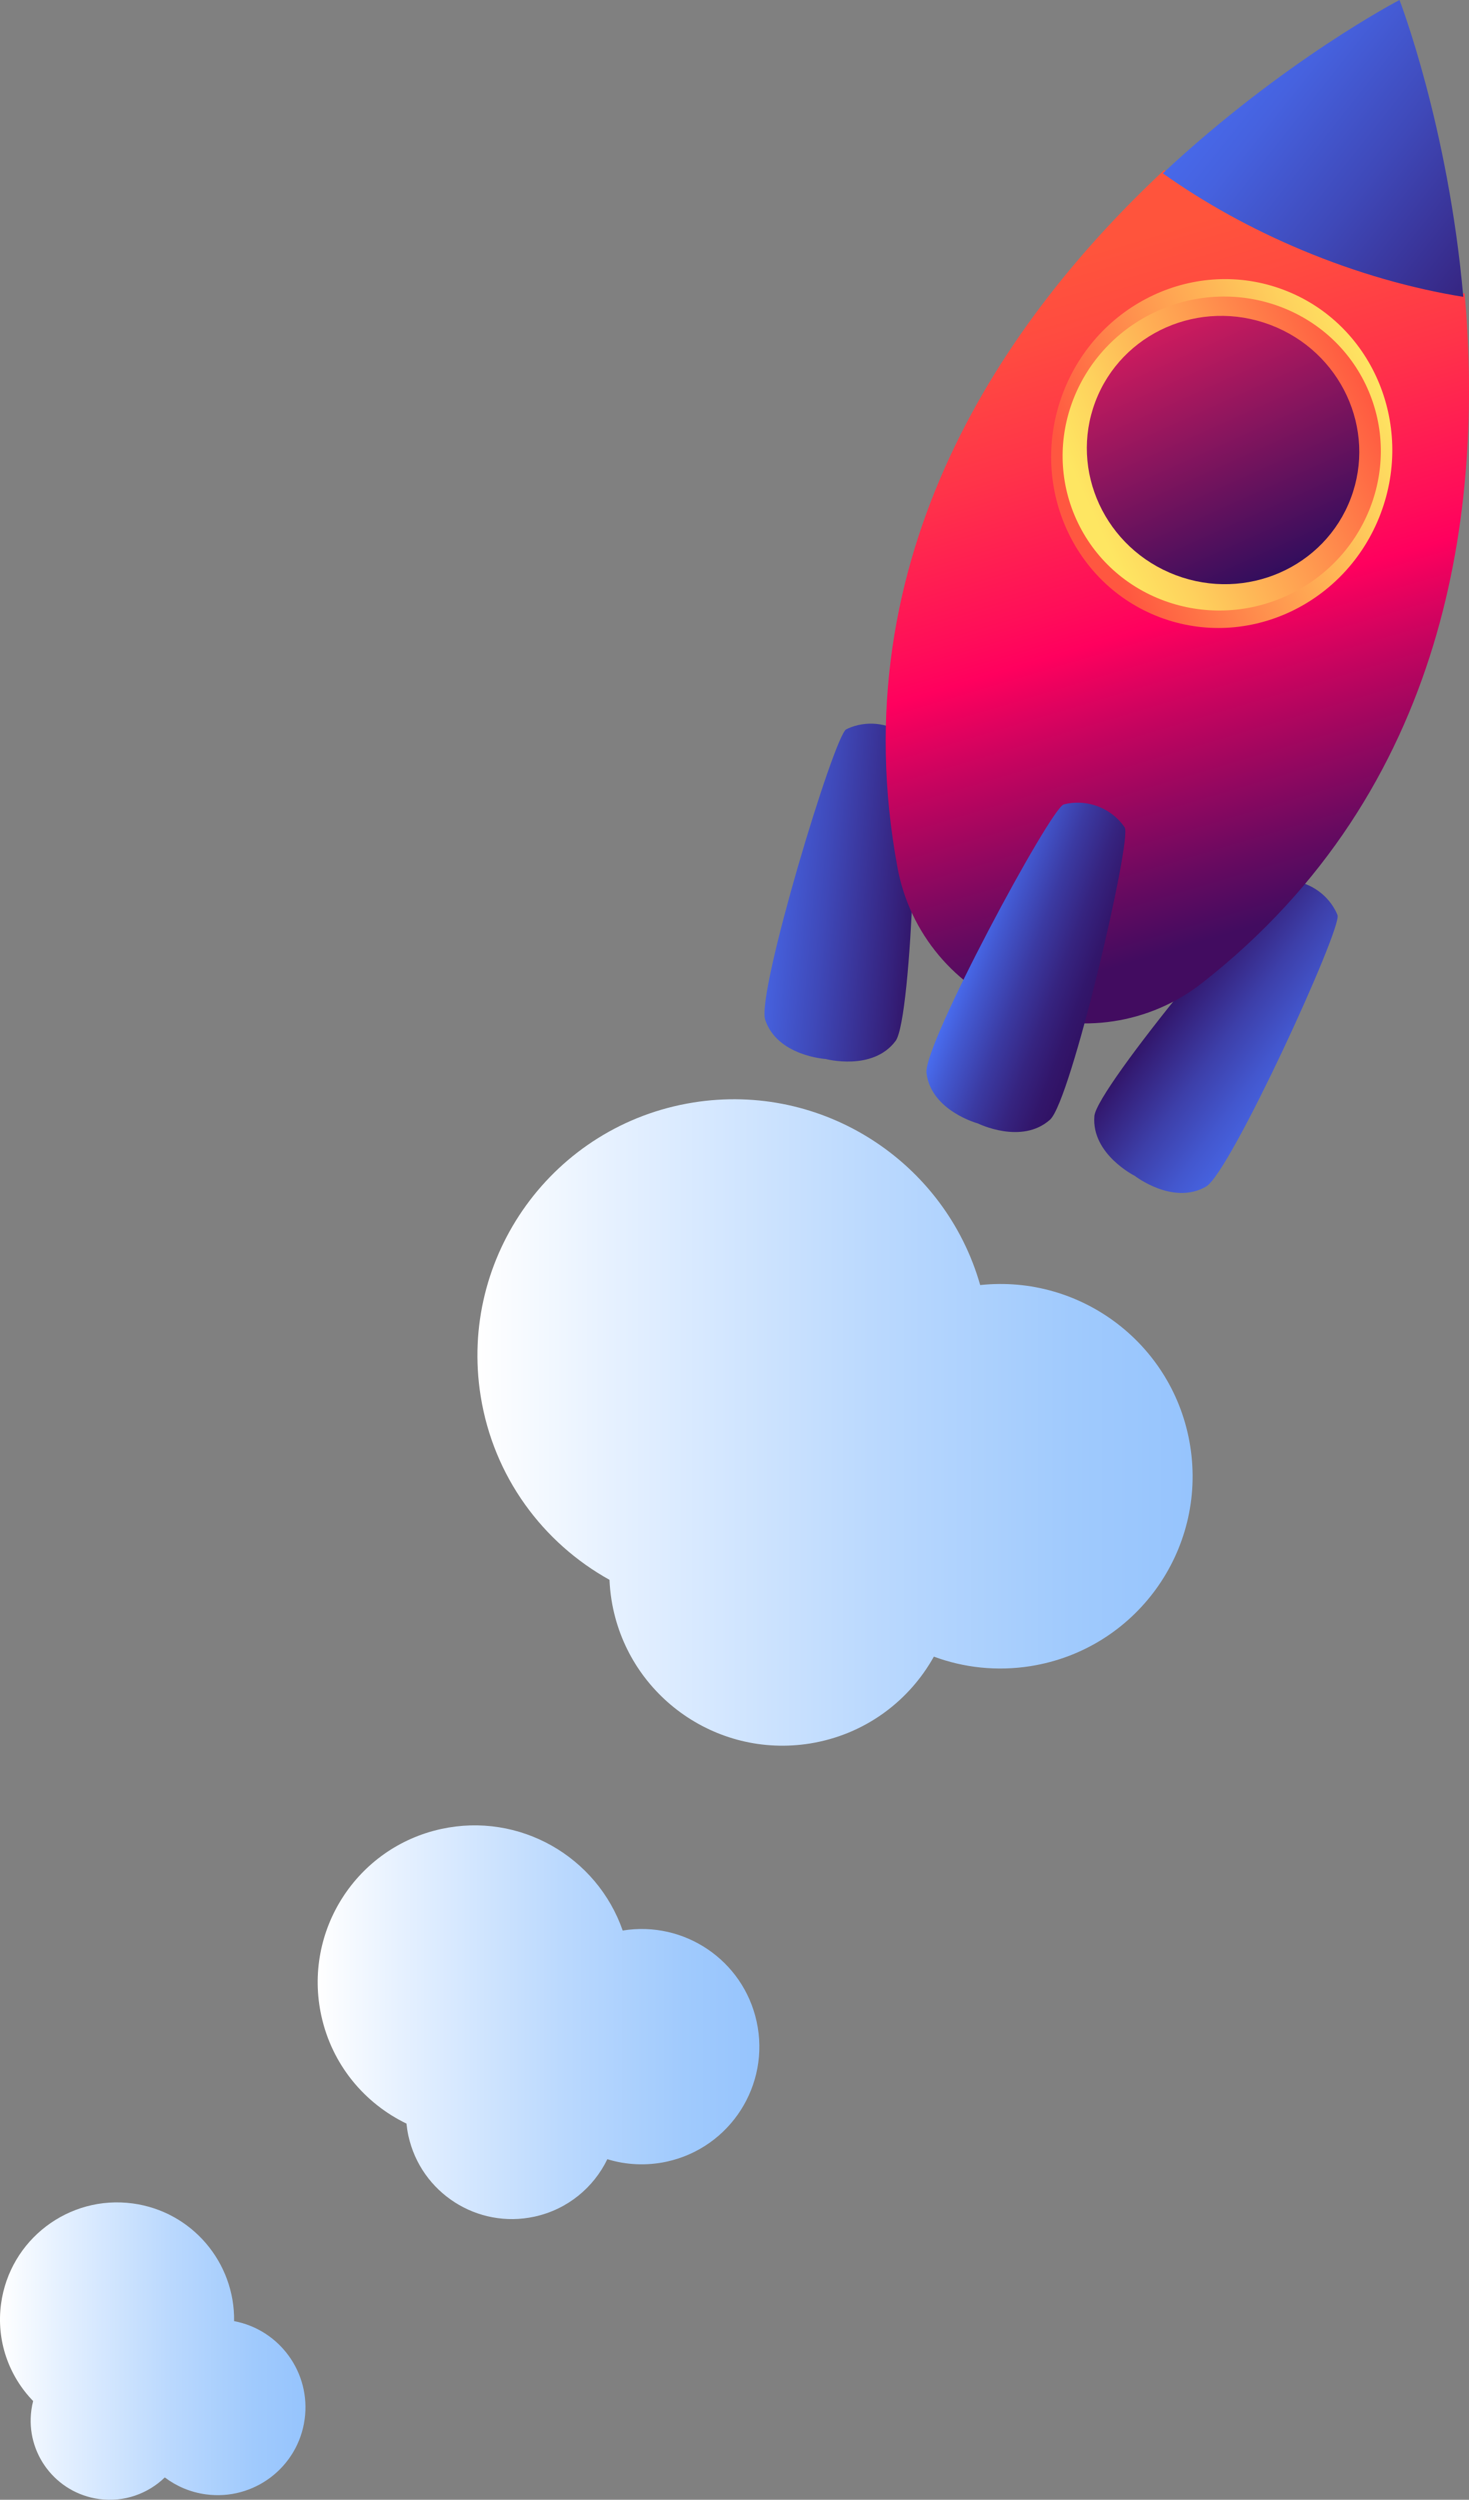 <?xml version="1.0" encoding="iso-8859-1"?>
<!-- Generator: Adobe Illustrator 19.0.0, SVG Export Plug-In . SVG Version: 6.00 Build 0)  -->
<svg version="1.1" xmlns="http://www.w3.org/2000/svg" xmlns:xlink="http://www.w3.org/1999/xlink" x="0px" y="0px"
	 viewBox="0 0 368.581 627.121" style="enable-background:new 0 0 368.581 627.121;" xml:space="preserve">
<rect x="0" y="0" width="368.581" height="627.121" fill="#808080" stroke="none"/>
<g id="rocket">
	<g>
		<g>
			
				<linearGradient id="SVGID_1_" gradientUnits="userSpaceOnUse" x1="-1523.808" y1="258.275" x2="-1567.298" y2="246.092" gradientTransform="matrix(0.935 0.354 -0.354 0.935 1846.707 573.03)">
				<stop  offset="0.003" style="stop-color:#486BED"/>
				<stop  offset="0.135" style="stop-color:#4766E5"/>
				<stop  offset="0.343" style="stop-color:#4357CE"/>
				<stop  offset="0.603" style="stop-color:#3D3FA9"/>
				<stop  offset="0.9" style="stop-color:#341D76"/>
				<stop  offset="1" style="stop-color:#311163"/>
			</linearGradient>
			<path style="fill:url(#SVGID_1_);" d="M335.596,229.583c-0.152-0.399-0.346-0.812-0.569-1.229
				c-2.362-4.41-6.944-7.295-11.942-7.519c-0.472-0.021-0.928-0.018-1.354,0.018c-3.406,0.284-46.574,52.091-47.146,59.15
				c-0.773,9.552,10.143,14.992,10.143,14.992s9.623,7.493,17.903,2.668C308.751,294.096,336.812,232.777,335.596,229.583z"/>
			
				<linearGradient id="SVGID_2_" gradientUnits="userSpaceOnUse" x1="3077.651" y1="257.85" x2="3034.16" y2="245.666" gradientTransform="matrix(-0.935 -0.354 -0.354 0.935 3156.006 1068.446)">
				<stop  offset="0.003" style="stop-color:#486BED"/>
				<stop  offset="0.156" style="stop-color:#4662DF"/>
				<stop  offset="0.448" style="stop-color:#3F49B9"/>
				<stop  offset="0.844" style="stop-color:#35227D"/>
				<stop  offset="1" style="stop-color:#311163"/>
			</linearGradient>
			<path style="fill:url(#SVGID_2_);" d="M212.313,182.974c0.378-0.199,0.796-0.38,1.239-0.545
				c4.688-1.745,10.034-0.877,13.929,2.262c0.368,0.296,0.708,0.601,1.003,0.909c2.366,2.466,0.464,69.874-3.778,75.546
				c-5.739,7.675-17.524,4.531-17.524,4.531s-12.174-0.747-15.19-9.844C189.764,249.111,209.288,184.565,212.313,182.974z"/>
			
				<linearGradient id="SVGID_3_" gradientUnits="userSpaceOnUse" x1="-1768.686" y1="442.591" x2="-1658.318" y2="577.519" gradientTransform="matrix(0.923 0.386 -0.386 0.923 2074.478 338.033)">
				<stop  offset="0" style="stop-color:#FF543C"/>
				<stop  offset="0.104" style="stop-color:#FF4B40"/>
				<stop  offset="0.272" style="stop-color:#FF3349"/>
				<stop  offset="0.482" style="stop-color:#FF0D59"/>
				<stop  offset="0.543" style="stop-color:#FF005E"/>
				<stop  offset="0.669" style="stop-color:#C7045F"/>
				<stop  offset="0.895" style="stop-color:#680A60"/>
				<stop  offset="0.997" style="stop-color:#420C60"/>
			</linearGradient>
			<path style="fill:url(#SVGID_3_);" d="M327.104,61.944c-12.971-5.422-24.757-12.007-34.994-19.294
				c-39.471,36.882-81.572,96.364-66.901,175.12c3.053,16.391,14.475,29.989,30.07,35.885l0,0l0,0
				c15.596,5.896,33.156,3.255,46.29-7.016c62.099-48.566,70.623-119.507,65.925-172.996
				C354.495,71.544,340.803,67.67,327.104,61.944z"/>
			
				<linearGradient id="SVGID_4_" gradientUnits="userSpaceOnUse" x1="-1571.613" y1="225.181" x2="-1628.996" y2="167.798" gradientTransform="matrix(0.935 0.354 0.354 -0.935 1737.001 862.123)">
				<stop  offset="0" style="stop-color:#FEE662"/>
				<stop  offset="0.185" style="stop-color:#FED15D"/>
				<stop  offset="0.566" style="stop-color:#FF9B50"/>
				<stop  offset="1" style="stop-color:#FF5740"/>
			</linearGradient>
			<path style="fill:url(#SVGID_4_);" d="M346.411,128.855c8.576-22.684-2.324-47.822-24.345-56.147
				c-22.021-8.325-46.825,3.314-55.401,25.998c-8.576,22.684,2.323,47.822,24.345,56.147
				C313.031,163.179,337.835,151.539,346.411,128.855z"/>
			
				<linearGradient id="SVGID_5_" gradientUnits="userSpaceOnUse" x1="2852.815" y1="141.204" x2="2798.886" y2="86.365" gradientTransform="matrix(-0.935 -0.354 -0.354 0.935 2991.175 1006.129)">
				<stop  offset="0" style="stop-color:#FEE662"/>
				<stop  offset="0.185" style="stop-color:#FED15D"/>
				<stop  offset="0.566" style="stop-color:#FF9B50"/>
				<stop  offset="1" style="stop-color:#FF5740"/>
			</linearGradient>
			<path style="fill:url(#SVGID_5_);" d="M322.678,149.542c20.16-9.098,29.278-32.485,20.364-52.236
				c-8.914-19.75-32.483-28.386-52.643-19.287c-20.16,9.098-29.278,32.485-20.364,52.236
				C278.948,150.006,302.517,158.641,322.678,149.542z"/>
			
				<linearGradient id="SVGID_6_" gradientUnits="userSpaceOnUse" x1="2175.983" y1="1691.718" x2="2243.809" y2="1691.718" gradientTransform="matrix(-0.411 -0.911 -0.911 0.411 2757.899 1431.208)">
				<stop  offset="0" style="stop-color:#300D5D"/>
				<stop  offset="0.998" style="stop-color:#CB1B5E"/>
			</linearGradient>
			<path style="fill:url(#SVGID_6_);" d="M295.003,144.292c17.698,6.691,37.36-1.94,43.915-19.279
				c6.555-17.339-2.478-36.818-20.177-43.509c-17.698-6.691-37.36,1.94-43.915,19.279
				C268.271,118.121,277.305,137.601,295.003,144.292z"/>
			
				<linearGradient id="SVGID_7_" gradientUnits="userSpaceOnUse" x1="-1654.636" y1="408.025" x2="-1752.176" y2="380.7" gradientTransform="matrix(0.923 0.386 -0.386 0.923 2074.478 338.033)">
				<stop  offset="0" style="stop-color:#311163"/>
				<stop  offset="0.156" style="stop-color:#35227D"/>
				<stop  offset="0.552" style="stop-color:#3F49B9"/>
				<stop  offset="0.844" style="stop-color:#4662DF"/>
				<stop  offset="0.998" style="stop-color:#486BED"/>
			</linearGradient>
			<path style="fill:url(#SVGID_7_);" d="M326.756,62.775c13.699,5.726,27.391,9.6,40.39,11.699C363.385,31.642,351.144,0,351.144,0
				s-28.907,15.005-59.382,43.481C301.999,50.768,313.785,57.353,326.756,62.775z"/>
			
				<linearGradient id="SVGID_8_" gradientUnits="userSpaceOnUse" x1="-1618.081" y1="251.38" x2="-1583.513" y2="251.38" gradientTransform="matrix(0.935 0.354 -0.354 0.935 1846.707 573.03)">
				<stop  offset="0.003" style="stop-color:#486BED"/>
				<stop  offset="0.147" style="stop-color:#4359D1"/>
				<stop  offset="0.423" style="stop-color:#3B3AA2"/>
				<stop  offset="0.667" style="stop-color:#362480"/>
				<stop  offset="0.868" style="stop-color:#32166B"/>
				<stop  offset="1" style="stop-color:#311163"/>
			</linearGradient>
			<path style="fill:url(#SVGID_8_);" d="M282.206,207.616c-0.228-0.361-0.501-0.727-0.802-1.09c-3.192-3.851-8.258-5.766-13.2-4.99
				c-0.467,0.073-0.913,0.168-1.323,0.287c-3.281,0.957-35.268,60.322-34.422,67.354c1.144,9.515,12.925,12.671,12.925,12.671
				s10.923,5.427,18.075-0.951C268.746,276.183,284.034,210.504,282.206,207.616z"/>
		</g>
		<linearGradient id="SVGID_9_" gradientUnits="userSpaceOnUse" x1="119.787" y1="356.858" x2="299.235" y2="356.858">
			<stop  offset="0" style="stop-color:#FFFFFF"/>
			<stop  offset="0.187" style="stop-color:#E6F1FF"/>
			<stop  offset="0.549" style="stop-color:#BBD9FE"/>
			<stop  offset="0.831" style="stop-color:#A0CAFD"/>
			<stop  offset="0.998" style="stop-color:#96C4FD"/>
		</linearGradient>
		<path style="fill:url(#SVGID_9_);" d="M245.937,322.384c-8.806-30.87-39.482-50.993-71.973-45.799
			c-35.078,5.607-58.968,38.589-53.361,73.667c3.243,20.289,15.654,36.82,32.323,46.081c0.073,1.659,0.23,3.329,0.498,5.008
			c3.789,23.701,26.074,39.844,49.775,36.055c13.692-2.189,24.851-10.556,31.112-21.797c7.515,2.779,15.823,3.732,24.299,2.377
			c26.303-4.205,44.218-28.936,40.014-55.239C294.555,337.285,271.27,319.691,245.937,322.384z"/>
		<linearGradient id="SVGID_10_" gradientUnits="userSpaceOnUse" x1="79.709" y1="507.317" x2="190.529" y2="507.317">
			<stop  offset="0" style="stop-color:#FFFFFF"/>
			<stop  offset="0.187" style="stop-color:#E6F1FF"/>
			<stop  offset="0.549" style="stop-color:#BBD9FE"/>
			<stop  offset="0.831" style="stop-color:#A0CAFD"/>
			<stop  offset="0.998" style="stop-color:#96C4FD"/>
		</linearGradient>
		<path style="fill:url(#SVGID_10_);" d="M156.239,484.32c-6.458-18.556-25.903-29.781-45.575-25.474
			c-21.238,4.65-34.685,25.636-30.036,46.874c2.689,12.284,10.85,21.952,21.358,27.029c0.102,1.011,0.257,2.026,0.479,3.042
			c3.142,14.35,17.322,23.436,31.672,20.294c8.29-1.815,14.816-7.317,18.25-14.404c4.689,1.436,9.798,1.728,14.93,0.605
			c15.925-3.487,26.009-19.223,22.523-35.149C186.466,491.729,171.624,481.791,156.239,484.32z"/>
		<linearGradient id="SVGID_11_" gradientUnits="userSpaceOnUse" x1="-2.576826e-005" y1="589.817" x2="76.645" y2="589.817">
			<stop  offset="0" style="stop-color:#FFFFFF"/>
			<stop  offset="0.187" style="stop-color:#E6F1FF"/>
			<stop  offset="0.549" style="stop-color:#BBD9FE"/>
			<stop  offset="0.831" style="stop-color:#A0CAFD"/>
			<stop  offset="0.998" style="stop-color:#96C4FD"/>
		</linearGradient>
		<path style="fill:url(#SVGID_11_);" d="M58.737,582.303c0.225-14.657-10.529-27.503-25.418-29.521
			c-16.074-2.179-30.871,9.086-33.05,25.16c-1.26,9.298,1.984,18.162,8.048,24.41c-0.187,0.735-0.339,1.486-0.443,2.255
			c-1.472,10.861,6.139,20.859,17,22.331c6.274,0.85,12.257-1.335,16.478-5.422c2.918,2.207,6.424,3.72,10.308,4.246
			c12.053,1.634,23.149-6.813,24.783-18.867C78.024,595.234,70.167,584.469,58.737,582.303z"/>
	</g>
</g>
<g id="Layer_1">
</g>
</svg>
